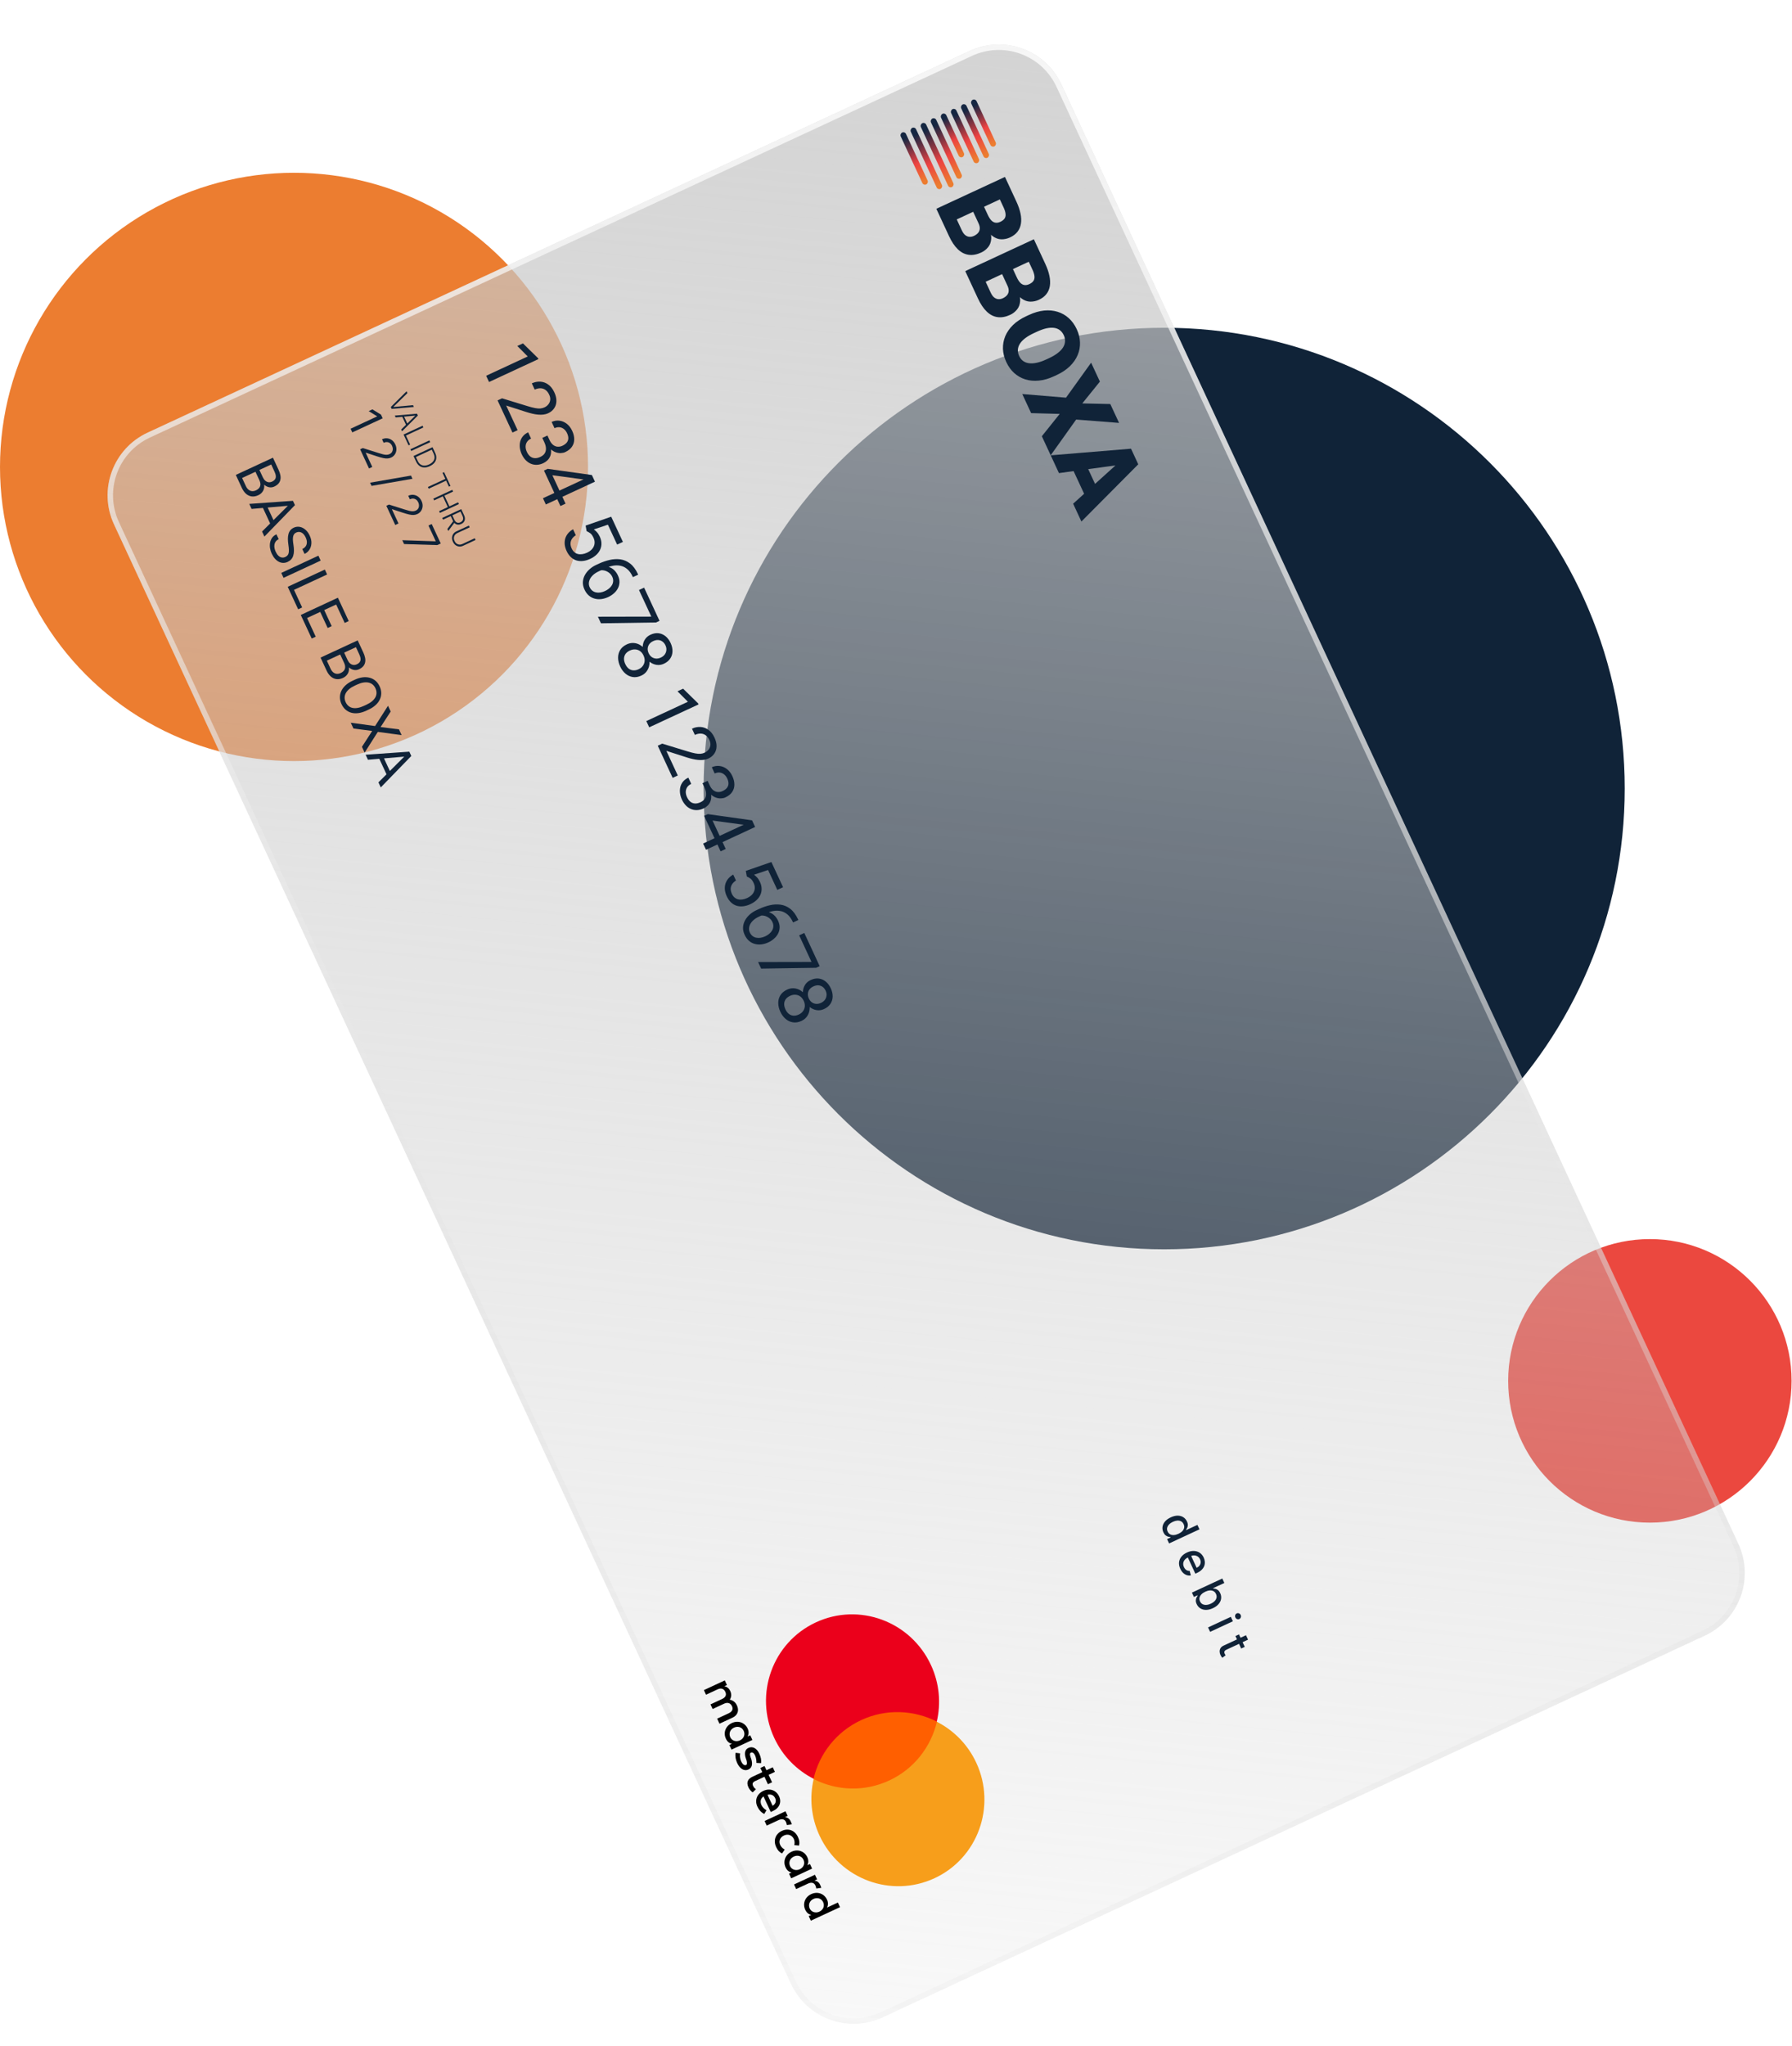 <svg width="4047" height="4618" viewBox="0 0 4047 4618" fill="none" xmlns="http://www.w3.org/2000/svg">
<g filter="url(#filter0_d_141_2834)">
<path d="M3669.22 1757.11C3669.22 2331.55 3203.55 2797.22 2629.11 2797.22C2054.67 2797.22 1589 2331.55 1589 1757.11C1589 1182.67 2054.67 717 2629.11 717C3203.55 717 3669.22 1182.67 3669.22 1757.11Z" fill="#102338"/>
</g>
<circle cx="3726.03" cy="3117.03" r="320.034" fill="#EB483F"/>
<circle cx="664" cy="1054" r="664" fill="#EC7D30"/>
<g filter="url(#filter1_d_141_2834)">
<g filter="url(#filter2_b_141_2834)">
<path d="M2189.91 65.864C2268.08 29.59 2360.85 63.549 2397.12 141.712L3925.83 3435.85C3962.11 3514.01 3928.15 3606.78 3849.98 3643.05L1993.41 4504.64C1915.25 4540.91 1822.48 4506.95 1786.2 4428.79L257.492 1134.65C221.218 1056.49 255.177 963.719 333.34 927.446L2189.91 65.864Z" fill="url(#paint0_linear_141_2834)"/>
<path d="M2391.55 144.298L3920.26 3438.43C3955.11 3513.52 3922.48 3602.64 3847.4 3637.48L1990.83 4499.06C1915.74 4533.91 1826.62 4501.29 1791.78 4426.2L263.063 1132.07C228.218 1056.98 260.84 967.863 335.926 933.018L2192.5 71.436C2267.58 36.59 2356.7 69.212 2391.55 144.298Z" stroke="url(#paint1_linear_141_2834)" stroke-width="12.285"/>
</g>
<path d="M1215.96 761.413L1104.43 813.169L1097.89 799.076L1191.82 755.486L1168.27 731.879L1181 725.975L1214.93 759.204L1215.96 761.413ZM1168.97 921.911L1157.39 927.285L1123.7 854.686L1133.83 849.984L1191.15 867.55C1198.2 869.709 1204.01 871.206 1208.6 872.041C1213.26 872.904 1217.18 873.181 1220.37 872.873C1223.64 872.593 1226.72 871.781 1229.61 870.437C1233.27 868.74 1236.22 866.447 1238.46 863.556C1240.77 860.693 1242.14 857.401 1242.58 853.682C1243.01 849.962 1242.27 846.045 1240.36 841.932C1238.08 837.005 1235.2 833.34 1231.74 830.934C1228.35 828.556 1224.58 827.344 1220.43 827.298C1216.27 827.251 1211.98 828.254 1207.56 830.304L1201.02 816.211C1207.27 813.312 1213.62 812.032 1220.07 812.37C1226.52 812.709 1232.52 814.863 1238.07 818.832C1243.67 822.778 1248.29 828.686 1251.94 836.558C1255.2 843.567 1256.73 850.137 1256.55 856.269C1256.43 862.377 1254.74 867.788 1251.5 872.503C1248.33 877.245 1243.77 880.995 1237.83 883.753C1234.58 885.261 1231.02 886.234 1227.15 886.673C1223.35 887.138 1219.36 887.172 1215.16 886.774C1210.99 886.427 1206.71 885.726 1202.33 884.671C1197.98 883.668 1193.59 882.463 1189.17 881.056L1143.16 866.301L1168.97 921.911ZM1236.33 933.983L1240.99 944.039C1243.28 948.965 1245.98 952.651 1249.09 955.096C1252.27 957.568 1255.65 958.932 1259.23 959.187C1262.87 959.468 1266.5 958.773 1270.11 957.099C1274.37 955.119 1277.62 952.747 1279.86 949.981C1282.09 947.216 1283.29 944.07 1283.44 940.542C1283.59 937.015 1282.66 933.067 1280.63 928.7C1278.79 924.738 1276.38 921.599 1273.39 919.283C1270.48 916.993 1267.2 915.645 1263.55 915.238C1259.93 914.882 1256.19 915.6 1252.33 917.391L1245.79 903.298C1251.43 900.682 1257.21 899.723 1263.16 900.423C1269.1 901.122 1274.63 903.4 1279.75 907.257C1284.9 911.164 1289.05 916.521 1292.21 923.326C1295.32 930.03 1296.85 936.449 1296.8 942.585C1296.79 948.697 1295.1 954.234 1291.73 959.195C1288.4 964.133 1283.29 968.205 1276.38 971.41C1273.59 972.706 1270.28 973.436 1266.47 973.601C1262.73 973.792 1258.86 973.153 1254.84 971.684C1250.85 970.265 1246.96 967.809 1243.18 964.317C1239.45 960.802 1236.18 956.022 1233.38 949.979L1227.79 937.942L1236.33 933.983ZM1224.75 939.357L1233.2 935.432L1238.79 947.469C1242.06 954.528 1243.94 960.757 1244.41 966.156C1244.87 971.556 1244.33 976.224 1242.76 980.161C1241.21 984.149 1239.01 987.454 1236.16 990.076C1233.37 992.725 1230.33 994.816 1227.03 996.348C1221.85 998.752 1216.84 999.996 1212 1000.08C1207.19 1000.22 1202.65 999.331 1198.37 997.428C1194.11 995.576 1190.29 992.846 1186.88 989.24C1183.48 985.634 1180.61 981.317 1178.28 976.289C1176.04 971.465 1174.62 966.601 1174.01 961.699C1173.42 956.847 1173.67 952.195 1174.75 947.743C1175.89 943.267 1177.93 939.231 1180.89 935.635C1183.91 932.016 1187.87 929.063 1192.8 926.777L1199.34 940.87C1195.48 942.661 1192.49 945.067 1190.38 948.086C1188.28 951.156 1187.15 954.642 1186.99 958.545C1186.9 962.476 1187.86 966.599 1189.86 970.916C1191.86 975.233 1194.32 978.598 1197.23 981.013C1200.22 983.454 1203.62 984.806 1207.45 985.068C1211.29 985.381 1215.53 984.465 1220.15 982.32C1224.77 980.175 1228.11 977.454 1230.16 974.158C1232.26 970.837 1233.19 967.069 1232.97 962.855C1232.81 958.667 1231.63 954.186 1229.41 949.412L1224.75 939.357ZM1277.23 1087.76L1265.65 1093.14L1228.46 1013L1236.76 1009.14L1336.68 1023.14L1342.02 1034.64L1314.05 1032.63L1247.46 1023.62L1277.23 1087.76ZM1343.64 1038.15L1232.73 1089.62L1226.19 1075.53L1337.1 1024.06L1343.64 1038.15ZM1324.87 1149.91L1322.53 1137.29L1380.34 1117.22L1406.75 1174.13L1393.72 1180.17L1372.86 1135.23L1341.14 1145.88C1343.25 1147.37 1345.53 1149.42 1347.99 1152.05C1350.46 1154.73 1352.65 1158.1 1354.53 1162.16C1356.91 1167.29 1358.16 1172.3 1358.26 1177.19C1358.42 1182.05 1357.54 1186.66 1355.61 1191.01C1353.7 1195.41 1350.81 1199.44 1346.95 1203.08C1343.09 1206.73 1338.34 1209.86 1332.7 1212.47C1327.37 1214.95 1322.12 1216.49 1316.97 1217.09C1311.84 1217.74 1306.93 1217.4 1302.23 1216.06C1297.59 1214.69 1293.33 1212.23 1289.45 1208.66C1285.59 1205.14 1282.29 1200.41 1279.53 1194.47C1277.46 1190 1276.1 1185.47 1275.45 1180.9C1274.89 1176.35 1275.14 1171.91 1276.22 1167.58C1277.37 1163.28 1279.39 1159.26 1282.28 1155.51C1285.25 1151.79 1289.2 1148.47 1294.15 1145.56L1300.37 1158.96C1296.49 1161.51 1293.55 1164.35 1291.55 1167.5C1289.56 1170.65 1288.51 1174.04 1288.4 1177.67C1288.37 1181.32 1289.27 1185.13 1291.11 1189.09C1292.67 1192.44 1294.63 1195.14 1297 1197.19C1299.37 1199.24 1302.06 1200.65 1305.07 1201.41C1308.07 1202.17 1311.34 1202.29 1314.86 1201.77C1318.41 1201.3 1322.11 1200.17 1325.97 1198.38C1329.47 1196.75 1332.5 1194.76 1335.05 1192.4C1337.6 1190.05 1339.54 1187.39 1340.88 1184.42C1342.24 1181.5 1342.9 1178.39 1342.84 1175.08C1342.84 1171.75 1342.01 1168.31 1340.36 1164.75C1338.17 1160.03 1335.88 1156.74 1333.48 1154.9C1331.1 1153.1 1328.23 1151.44 1324.87 1149.91ZM1440.7 1246.88L1441.26 1248.1L1429.3 1253.65L1428.74 1252.44C1425.27 1244.97 1421.15 1239.29 1416.38 1235.39C1411.66 1231.47 1406.59 1228.98 1401.16 1227.92C1395.78 1226.84 1390.27 1226.8 1384.63 1227.82C1379.01 1228.88 1373.61 1230.61 1368.43 1233.02L1352.13 1240.58C1347.2 1242.87 1343.11 1245.48 1339.84 1248.42C1336.63 1251.33 1334.19 1254.4 1332.55 1257.63C1330.9 1260.87 1330 1264.06 1329.86 1267.21C1329.74 1270.41 1330.33 1273.41 1331.63 1276.21C1333.14 1279.46 1335.09 1282.07 1337.49 1284.04C1339.94 1285.99 1342.68 1287.31 1345.71 1288C1348.82 1288.72 1352.14 1288.82 1355.66 1288.29C1359.18 1287.77 1362.8 1286.65 1366.51 1284.93C1369.81 1283.39 1372.79 1281.51 1375.46 1279.29C1378.18 1277.04 1380.35 1274.52 1381.96 1271.74C1383.62 1268.93 1384.54 1265.94 1384.74 1262.76C1385 1259.61 1384.34 1256.31 1382.73 1252.86C1380.92 1248.95 1378.26 1245.74 1374.75 1243.23C1371.31 1240.75 1367.54 1239.14 1363.43 1238.39C1359.39 1237.68 1355.5 1238 1351.75 1239.37L1348.36 1231.87C1354.38 1229.94 1359.85 1229.01 1364.75 1229.08C1369.74 1229.17 1374.17 1230.08 1378.05 1231.79C1382.01 1233.54 1385.41 1235.94 1388.25 1239.01C1391.16 1242.1 1393.56 1245.67 1395.45 1249.74C1398.02 1255.27 1399.19 1260.53 1398.97 1265.51C1398.75 1270.49 1397.49 1275.08 1395.19 1279.3C1392.94 1283.49 1389.91 1287.21 1386.11 1290.46C1382.38 1293.73 1378.23 1296.43 1373.66 1298.55C1368.43 1300.98 1363.19 1302.51 1357.93 1303.16C1352.68 1303.81 1347.64 1303.46 1342.82 1302.12C1338.02 1300.83 1333.67 1298.5 1329.76 1295.13C1325.85 1291.76 1322.59 1287.25 1319.97 1281.61C1317.19 1275.62 1315.98 1269.83 1316.35 1264.22C1316.76 1258.6 1318.34 1253.36 1321.09 1248.51C1323.84 1243.65 1327.38 1239.32 1331.73 1235.52C1336.07 1231.71 1340.83 1228.6 1346.01 1226.2L1352.64 1223.13C1360.46 1219.5 1368.5 1216.72 1376.74 1214.81C1384.99 1212.9 1393.06 1212.46 1400.94 1213.49C1408.85 1214.57 1416.21 1217.73 1423.02 1222.96C1429.83 1228.19 1435.72 1236.17 1440.7 1246.88ZM1489.44 1352.31L1481.51 1355.99L1357.2 1357.85L1350.31 1342.99L1470.93 1342.75L1443.07 1282.72L1454.65 1277.35L1489.44 1352.31ZM1448.45 1475.86C1441.69 1479 1435.22 1480.08 1429.04 1479.13C1422.93 1478.2 1417.42 1475.63 1412.51 1471.43C1407.62 1467.28 1403.63 1461.88 1400.54 1455.23C1397.45 1448.57 1395.89 1442.02 1395.86 1435.55C1395.82 1429.09 1397.42 1423.22 1400.65 1417.96C1403.94 1412.67 1408.96 1408.45 1415.71 1405.32C1420.13 1403.27 1424.56 1402.23 1428.99 1402.21C1433.5 1402.22 1437.84 1403.13 1442.02 1404.96C1446.23 1406.84 1450.06 1409.57 1453.51 1413.15C1457.04 1416.76 1460 1421.15 1462.4 1426.33C1465.56 1433.14 1467.06 1439.82 1466.89 1446.38C1466.78 1452.91 1465.14 1458.76 1461.98 1463.93C1458.85 1469.15 1454.34 1473.13 1448.45 1475.86ZM1442.18 1461.55C1446.29 1459.64 1449.51 1457.07 1451.83 1453.83C1454.21 1450.57 1455.54 1446.92 1455.83 1442.9C1456.13 1438.87 1455.3 1434.75 1453.34 1430.54C1451.34 1426.22 1448.71 1422.9 1445.48 1420.58C1442.26 1418.31 1438.65 1417.05 1434.65 1416.81C1430.7 1416.54 1426.67 1417.36 1422.56 1419.27C1418.29 1421.25 1415.02 1423.79 1412.75 1426.88C1410.56 1429.99 1409.38 1433.5 1409.22 1437.41C1409.13 1441.34 1410.09 1445.49 1412.12 1449.85C1414.15 1454.22 1416.68 1457.61 1419.71 1460.03C1422.8 1462.43 1426.23 1463.77 1430.01 1464.05C1433.85 1464.36 1437.91 1463.53 1442.18 1461.55ZM1499.28 1449.13C1493.89 1451.62 1488.38 1452.45 1482.75 1451.61C1477.11 1450.77 1471.9 1448.47 1467.13 1444.69C1462.35 1440.92 1458.52 1435.91 1455.62 1429.67C1452.67 1423.32 1451.29 1417.08 1451.47 1410.95C1451.67 1404.87 1453.28 1399.43 1456.3 1394.63C1459.32 1389.83 1463.53 1386.19 1468.91 1383.69C1475.36 1380.69 1481.49 1379.55 1487.31 1380.24C1493.15 1380.99 1498.4 1383.27 1503.08 1387.09C1507.75 1390.91 1511.55 1395.97 1514.47 1402.26C1517.42 1408.61 1518.84 1414.8 1518.74 1420.84C1518.64 1426.87 1516.97 1432.33 1513.75 1437.22C1510.55 1442.17 1505.73 1446.13 1499.28 1449.13ZM1492.51 1435.14C1496.21 1433.42 1499.13 1431.11 1501.24 1428.22C1503.35 1425.32 1504.57 1422.1 1504.9 1418.55C1505.28 1414.98 1504.61 1411.34 1502.89 1407.64C1501.17 1403.93 1498.87 1401.04 1496 1398.98C1493.21 1396.95 1490.02 1395.8 1486.45 1395.55C1482.9 1395.34 1479.17 1396.15 1475.26 1397.96C1471.45 1399.73 1468.47 1402.04 1466.34 1404.88C1464.22 1407.77 1463.03 1410.98 1462.75 1414.51C1462.47 1418.03 1463.19 1421.65 1464.91 1425.35C1466.63 1429.06 1468.92 1431.92 1471.76 1433.93C1474.63 1436 1477.86 1437.15 1481.43 1437.41C1485.01 1437.66 1488.7 1436.91 1492.51 1435.14ZM1577.69 1540.88L1466.16 1592.63L1459.62 1578.54L1553.55 1534.95L1530 1511.34L1542.72 1505.44L1576.66 1538.67L1577.69 1540.88ZM1530.7 1701.37L1519.12 1706.75L1485.43 1634.15L1495.56 1629.45L1552.87 1647.01C1559.92 1649.17 1565.74 1650.67 1570.33 1651.5C1574.99 1652.37 1578.91 1652.64 1582.1 1652.34C1585.36 1652.06 1588.44 1651.24 1591.34 1649.9C1595 1648.2 1597.94 1645.91 1600.18 1643.02C1602.49 1640.16 1603.87 1636.86 1604.3 1633.14C1604.74 1629.43 1604 1625.51 1602.09 1621.39C1599.8 1616.47 1596.93 1612.8 1593.47 1610.4C1590.08 1608.02 1586.31 1606.81 1582.15 1606.76C1577.99 1606.71 1573.71 1607.72 1569.29 1609.77L1562.75 1595.67C1569 1592.78 1575.34 1591.49 1581.8 1591.83C1588.25 1592.17 1594.25 1594.33 1599.8 1598.29C1605.39 1602.24 1610.02 1608.15 1613.67 1616.02C1616.92 1623.03 1618.46 1629.6 1618.28 1635.73C1618.15 1641.84 1616.47 1647.25 1613.22 1651.97C1610.05 1656.71 1605.5 1660.46 1599.56 1663.22C1596.3 1664.72 1592.74 1665.7 1588.87 1666.14C1585.08 1666.6 1581.08 1666.63 1576.89 1666.24C1572.71 1665.89 1568.44 1665.19 1564.06 1664.13C1559.7 1663.13 1555.32 1661.93 1550.9 1660.52L1504.89 1645.76L1530.7 1701.37ZM1598.05 1713.45L1602.72 1723.5C1605.01 1728.43 1607.7 1732.11 1610.81 1734.56C1614 1737.03 1617.38 1738.4 1620.95 1738.65C1624.6 1738.93 1628.23 1738.24 1631.83 1736.56C1636.1 1734.58 1639.35 1732.21 1641.59 1729.44C1643.82 1726.68 1645.01 1723.53 1645.17 1720.01C1645.32 1716.48 1644.38 1712.53 1642.36 1708.16C1640.52 1704.2 1638.1 1701.06 1635.12 1698.75C1632.2 1696.46 1628.92 1695.11 1625.28 1694.7C1621.66 1694.35 1617.91 1695.06 1614.05 1696.85L1607.51 1682.76C1613.15 1680.14 1618.94 1679.19 1624.88 1679.89C1630.82 1680.59 1636.36 1682.86 1641.48 1686.72C1646.63 1690.63 1650.78 1695.98 1653.94 1702.79C1657.05 1709.49 1658.58 1715.91 1658.52 1722.05C1658.52 1728.16 1656.83 1733.7 1653.45 1738.66C1650.13 1743.6 1645.01 1747.67 1638.1 1750.87C1635.31 1752.17 1632.01 1752.9 1628.2 1753.06C1624.46 1753.26 1620.58 1752.62 1616.57 1751.15C1612.58 1749.73 1608.69 1747.27 1604.91 1743.78C1601.18 1740.26 1597.91 1735.49 1595.11 1729.44L1589.52 1717.41L1598.05 1713.45ZM1586.47 1718.82L1594.93 1714.9L1600.52 1726.93C1603.79 1733.99 1605.66 1740.22 1606.13 1745.62C1606.6 1751.02 1606.05 1755.69 1604.48 1759.62C1602.94 1763.61 1600.74 1766.92 1597.88 1769.54C1595.1 1772.19 1592.06 1774.28 1588.76 1775.81C1583.58 1778.21 1578.57 1779.46 1573.73 1779.54C1568.92 1779.68 1564.37 1778.79 1560.09 1776.89C1555.84 1775.04 1552.01 1772.31 1548.61 1768.7C1545.21 1765.1 1542.34 1760.78 1540.01 1755.75C1537.77 1750.93 1536.34 1746.06 1535.74 1741.16C1535.15 1736.31 1535.4 1731.66 1536.48 1727.21C1537.61 1722.73 1539.66 1718.69 1542.62 1715.1C1545.63 1711.48 1549.6 1708.53 1554.53 1706.24L1561.07 1720.33C1557.21 1722.12 1554.22 1724.53 1552.1 1727.55C1550.01 1730.62 1548.88 1734.11 1548.72 1738.01C1548.63 1741.94 1549.58 1746.06 1551.59 1750.38C1553.59 1754.7 1556.05 1758.06 1558.96 1760.48C1561.94 1762.92 1565.35 1764.27 1569.17 1764.53C1573.02 1764.84 1577.26 1763.93 1581.88 1761.78C1586.5 1759.64 1589.83 1756.92 1591.88 1753.62C1593.98 1750.3 1594.92 1746.53 1594.69 1742.32C1594.54 1738.13 1593.36 1733.65 1591.14 1728.88L1586.47 1718.82ZM1638.96 1867.23L1627.38 1872.6L1590.19 1792.46L1598.49 1788.61L1698.41 1802.6L1703.74 1814.11L1675.77 1812.09L1609.19 1803.08L1638.96 1867.23ZM1705.37 1817.61L1594.45 1869.09L1587.91 1854.99L1698.83 1803.52L1705.37 1817.61ZM1686.59 1929.37L1684.26 1916.76L1742.07 1896.69L1768.47 1953.59L1755.45 1959.64L1734.59 1914.69L1702.87 1925.34C1704.98 1926.83 1707.26 1928.89 1709.71 1931.51C1712.19 1934.19 1714.37 1937.56 1716.26 1941.62C1718.64 1946.75 1719.88 1951.76 1719.99 1956.65C1720.15 1961.51 1719.26 1966.12 1717.33 1970.47C1715.43 1974.88 1712.54 1978.9 1708.68 1982.55C1704.81 1986.19 1700.06 1989.32 1694.42 1991.94C1689.09 1994.41 1683.85 1995.95 1678.7 1996.55C1673.57 1997.2 1668.66 1996.86 1663.96 1995.52C1659.32 1994.16 1655.05 1991.69 1651.18 1988.12C1647.32 1984.6 1644.01 1979.87 1641.26 1973.93C1639.18 1969.46 1637.82 1964.94 1637.18 1960.36C1636.61 1955.81 1636.87 1951.37 1637.95 1947.04C1639.1 1942.74 1641.12 1938.72 1644.01 1934.97C1646.97 1931.25 1650.93 1927.93 1655.87 1925.02L1662.09 1938.43C1658.21 1940.97 1655.27 1943.82 1653.28 1946.96C1651.28 1950.11 1650.23 1953.5 1650.13 1957.13C1650.09 1960.79 1651 1964.59 1652.84 1968.56C1654.39 1971.91 1656.35 1974.61 1658.72 1976.66C1661.09 1978.7 1663.78 1980.11 1666.79 1980.87C1669.8 1981.64 1673.07 1981.76 1676.59 1981.23C1680.13 1980.76 1683.84 1979.63 1687.7 1977.84C1691.2 1976.21 1694.23 1974.22 1696.78 1971.87C1699.32 1969.51 1701.27 1966.85 1702.61 1963.88C1703.97 1960.97 1704.62 1957.85 1704.57 1954.55C1704.57 1951.21 1703.74 1947.77 1702.09 1944.22C1699.9 1939.49 1697.6 1936.21 1695.2 1934.36C1692.82 1932.56 1689.95 1930.9 1686.59 1929.37ZM1802.42 2026.35L1802.99 2027.57L1791.03 2033.12L1790.46 2031.9C1787 2024.43 1782.88 2018.75 1778.11 2014.86C1773.39 2010.94 1768.31 2008.44 1762.88 2007.38C1757.51 2006.3 1752 2006.27 1746.36 2007.28C1740.74 2008.34 1735.34 2010.08 1730.16 2012.48L1713.86 2020.05C1708.93 2022.33 1704.83 2024.94 1701.57 2027.88C1698.35 2030.79 1695.92 2033.86 1694.27 2037.1C1692.63 2040.33 1691.73 2043.52 1691.59 2046.67C1691.47 2049.88 1692.06 2052.88 1693.36 2055.67C1694.86 2058.92 1696.82 2061.53 1699.21 2063.5C1701.66 2065.45 1704.4 2066.77 1707.44 2067.46C1710.55 2068.18 1713.87 2068.28 1717.39 2067.75C1720.91 2067.23 1724.53 2066.11 1728.23 2064.39C1731.53 2062.86 1734.52 2060.98 1737.19 2058.75C1739.91 2056.5 1742.08 2053.98 1743.68 2051.2C1745.34 2048.39 1746.27 2045.4 1746.46 2042.23C1746.73 2039.08 1746.06 2035.78 1744.46 2032.32C1742.65 2028.41 1739.98 2025.2 1736.47 2022.7C1733.04 2020.22 1729.27 2018.6 1725.16 2017.86C1721.12 2017.14 1717.23 2017.46 1713.48 2018.83L1710.09 2011.33C1716.11 2009.4 1721.57 2008.47 1726.48 2008.54C1731.46 2008.64 1735.89 2009.54 1739.78 2011.26C1743.73 2013 1747.13 2015.4 1749.97 2018.47C1752.89 2021.56 1755.29 2025.14 1757.18 2029.2C1759.75 2034.73 1760.92 2039.99 1760.7 2044.97C1760.48 2049.95 1759.22 2054.55 1756.92 2058.76C1754.66 2062.96 1751.64 2066.67 1747.84 2069.92C1744.11 2073.19 1739.96 2075.89 1735.39 2078.01C1730.16 2080.44 1724.91 2081.98 1719.66 2082.62C1714.41 2083.27 1709.37 2082.93 1704.55 2081.58C1699.75 2080.29 1695.4 2077.96 1691.49 2074.59C1687.58 2071.22 1684.32 2066.71 1681.7 2061.08C1678.92 2055.08 1677.71 2049.29 1678.07 2043.69C1678.49 2038.06 1680.07 2032.82 1682.82 2027.97C1685.56 2023.12 1689.11 2018.79 1693.45 2014.98C1697.8 2011.17 1702.56 2008.07 1707.74 2005.66L1714.37 2002.59C1722.19 1998.96 1730.22 1996.19 1738.47 1994.27C1746.72 1992.36 1754.78 1991.92 1762.67 1992.95C1770.58 1994.03 1777.94 1997.19 1784.75 2002.42C1791.56 2007.66 1797.45 2015.63 1802.42 2026.35ZM1851.16 2131.77L1843.24 2135.45L1718.93 2137.31L1712.04 2122.46L1832.66 2122.22L1804.8 2062.19L1816.38 2056.81L1851.16 2131.77ZM1810.17 2255.32C1803.42 2258.46 1796.95 2259.55 1790.77 2258.59C1784.66 2257.66 1779.14 2255.1 1774.23 2250.89C1769.34 2246.74 1765.36 2241.34 1762.27 2234.69C1759.18 2228.04 1757.62 2221.48 1757.58 2215.01C1757.54 2208.55 1759.14 2202.69 1762.38 2197.42C1765.66 2192.13 1770.68 2187.92 1777.44 2184.78C1781.86 2182.73 1786.28 2181.7 1790.72 2181.68C1795.23 2181.68 1799.57 2182.6 1803.75 2184.42C1807.95 2186.3 1811.78 2189.03 1815.23 2192.61C1818.76 2196.22 1821.73 2200.62 1824.13 2205.8C1827.29 2212.6 1828.79 2219.28 1828.62 2225.84C1828.5 2232.38 1826.87 2238.23 1823.71 2243.4C1820.58 2248.61 1816.07 2252.59 1810.17 2255.32ZM1803.9 2241.01C1808.02 2239.1 1811.24 2236.53 1813.56 2233.29C1815.93 2230.03 1817.27 2226.39 1817.56 2222.36C1817.85 2218.34 1817.02 2214.22 1815.07 2210C1813.06 2205.69 1810.44 2202.37 1807.2 2200.04C1803.99 2197.77 1800.38 2196.51 1796.38 2196.27C1792.43 2196 1788.4 2196.83 1784.28 2198.73C1780.02 2200.71 1776.75 2203.25 1774.48 2206.34C1772.28 2209.46 1771.11 2212.97 1770.94 2216.87C1770.85 2220.8 1771.82 2224.95 1773.85 2229.32C1775.87 2233.68 1778.41 2237.08 1781.44 2239.49C1784.53 2241.89 1787.96 2243.23 1791.73 2243.51C1795.58 2243.83 1799.64 2242.99 1803.9 2241.01ZM1861 2228.59C1855.62 2231.09 1850.11 2231.92 1844.47 2231.08C1838.84 2230.23 1833.63 2227.93 1828.86 2224.16C1824.08 2220.39 1820.24 2215.38 1817.35 2209.13C1814.4 2202.78 1813.02 2196.54 1813.19 2190.41C1813.4 2184.33 1815.01 2178.89 1818.03 2174.09C1821.05 2169.3 1825.25 2165.65 1830.63 2163.15C1837.08 2160.16 1843.22 2159.01 1849.03 2159.7C1854.87 2160.45 1860.13 2162.73 1864.8 2166.55C1869.48 2170.37 1873.27 2175.43 1876.2 2181.73C1879.14 2188.07 1880.57 2194.27 1880.46 2200.3C1880.36 2206.33 1878.7 2211.8 1875.48 2216.69C1872.28 2221.63 1867.45 2225.6 1861 2228.59ZM1854.23 2214.6C1857.94 2212.88 1860.85 2210.57 1862.97 2207.68C1865.08 2204.79 1866.3 2201.56 1866.63 2198.02C1867.01 2194.45 1866.34 2190.81 1864.62 2187.1C1862.9 2183.39 1860.6 2180.51 1857.73 2178.44C1854.93 2176.41 1851.75 2175.26 1848.17 2175.01C1844.62 2174.81 1840.89 2175.61 1836.98 2177.43C1833.17 2179.19 1830.2 2181.5 1828.06 2184.34C1825.95 2187.24 1824.75 2190.45 1824.48 2193.97C1824.2 2197.49 1824.92 2201.11 1826.64 2204.82C1828.36 2208.52 1830.64 2211.38 1833.49 2213.4C1836.36 2215.46 1839.58 2216.62 1843.16 2216.87C1846.73 2217.13 1850.42 2216.37 1854.23 2214.6Z" fill="#102338"/>
<path d="M2627.4 3409.83C2625.48 3405.68 2624.82 3401.48 2625.42 3397.23C2626.07 3393 2627.93 3389.04 2631.03 3385.35C2634.15 3381.67 2638.49 3378.54 2644.06 3375.96C2649.62 3373.38 2654.8 3372.1 2659.62 3372.12C2664.44 3372.16 2668.66 3373.33 2672.27 3375.61C2675.88 3377.9 2678.65 3381.11 2680.57 3385.24C2682.05 3388.43 2682.71 3391.25 2682.53 3393.69C2682.4 3396.14 2681.87 3398.23 2680.96 3399.96C2680.06 3401.7 2679.22 3403.13 2678.43 3404.23L2678.71 3404.83L2704.2 3393L2708.85 3403.02L2640.24 3434.86L2635.7 3425.08L2643.71 3421.36L2643.32 3420.52C2641.94 3420.43 2640.29 3420.14 2638.35 3419.65C2636.43 3419.19 2634.48 3418.22 2632.52 3416.74C2630.56 3415.26 2628.85 3412.96 2627.4 3409.83ZM2636.97 3408.08C2638.31 3410.96 2640.2 3413.04 2642.64 3414.32C2645.11 3415.62 2647.95 3416.15 2651.15 3415.91C2654.36 3415.69 2657.78 3414.75 2661.4 3413.07C2664.97 3411.41 2667.86 3409.45 2670.06 3407.17C2672.27 3404.9 2673.65 3402.43 2674.23 3399.74C2674.8 3397.06 2674.41 3394.26 2673.05 3391.33C2671.65 3388.32 2669.71 3386.17 2667.21 3384.88C2664.71 3383.6 2661.88 3383.07 2658.7 3383.3C2655.53 3383.55 2652.25 3384.46 2648.85 3386.03C2645.41 3387.63 2642.56 3389.58 2640.29 3391.88C2638.02 3394.18 2636.54 3396.71 2635.87 3399.47C2635.23 3402.24 2635.59 3405.11 2636.97 3408.08ZM2665.54 3492.1C2663.19 3487.03 2662.24 3482.16 2662.71 3477.49C2663.21 3472.83 2664.98 3468.59 2668.01 3464.77C2671.07 3460.96 2675.27 3457.82 2680.61 3455.34C2685.88 3452.89 2690.98 3451.72 2695.91 3451.82C2700.85 3451.94 2705.28 3453.26 2709.18 3455.76C2713.1 3458.29 2716.16 3461.94 2718.38 3466.72C2719.73 3469.62 2720.55 3472.66 2720.86 3475.83C2721.16 3479 2720.79 3482.15 2719.74 3485.27C2718.69 3488.39 2716.81 3491.33 2714.11 3494.11C2711.43 3496.87 2707.76 3499.34 2703.09 3501.5L2699.54 3503.15L2680.56 3462.25L2688.06 3458.76L2702.49 3489.85C2705.12 3488.63 2707.21 3487.01 2708.74 3484.99C2710.3 3482.97 2711.22 3480.71 2711.5 3478.22C2711.79 3475.75 2711.34 3473.22 2710.14 3470.63C2708.83 3467.81 2707 3465.68 2704.64 3464.22C2702.31 3462.78 2699.78 3462 2697.04 3461.88C2694.33 3461.78 2691.7 3462.33 2689.13 3463.52L2683.26 3466.24C2679.82 3467.84 2677.18 3469.8 2675.33 3472.12C2673.48 3474.47 2672.43 3477.03 2672.18 3479.81C2671.94 3482.58 2672.5 3485.43 2673.86 3488.36C2674.74 3490.25 2675.81 3491.86 2677.08 3493.18C2678.36 3494.48 2679.81 3495.45 2681.44 3496.08C2683.06 3496.71 2684.81 3496.95 2686.7 3496.81L2689.39 3507.08C2686.25 3507.62 2683.17 3507.39 2680.16 3506.4C2677.18 3505.42 2674.43 3503.73 2671.9 3501.32C2669.4 3498.92 2667.28 3495.85 2665.54 3492.1ZM2691.77 3545.89L2760.38 3514.05L2765.03 3524.07L2739.53 3535.9L2739.81 3536.5C2741.15 3536.59 2742.78 3536.85 2744.7 3537.29C2746.61 3537.73 2748.54 3538.68 2750.5 3540.14C2752.47 3541.58 2754.2 3543.9 2755.68 3547.09C2757.61 3551.25 2758.28 3555.44 2757.69 3559.68C2757.11 3563.91 2755.27 3567.87 2752.17 3571.56C2749.09 3575.27 2744.77 3578.42 2739.21 3581C2733.65 3583.58 2728.45 3584.87 2723.61 3584.86C2718.8 3584.84 2714.57 3583.71 2710.92 3581.46C2707.3 3579.21 2704.52 3576.01 2702.59 3571.85C2701.14 3568.73 2700.48 3565.92 2700.61 3563.45C2700.75 3561 2701.26 3558.89 2702.15 3557.12C2703.04 3555.35 2703.89 3553.91 2704.7 3552.8L2704.31 3551.96L2696.31 3555.67L2691.77 3545.89ZM2722.05 3543.77C2718.43 3545.45 2715.51 3547.44 2713.27 3549.76C2711.03 3552.07 2709.6 3554.58 2708.98 3557.28C2708.39 3559.98 2708.76 3562.76 2710.09 3565.64C2711.48 3568.64 2713.44 3570.77 2715.96 3572.04C2718.5 3573.31 2721.38 3573.82 2724.6 3573.57C2727.84 3573.34 2731.17 3572.43 2734.61 3570.84C2738.01 3569.26 2740.82 3567.33 2743.04 3565.05C2745.28 3562.79 2746.71 3560.28 2747.33 3557.53C2747.96 3554.79 2747.57 3551.91 2746.18 3548.9C2744.83 3546 2742.94 3543.89 2740.51 3542.57C2738.09 3541.28 2735.3 3540.74 2732.15 3540.96C2728.99 3541.17 2725.62 3542.11 2722.05 3543.77ZM2728.21 3624.42L2779.67 3600.54L2784.32 3610.56L2732.86 3634.44L2728.21 3624.42ZM2789.96 3601.92C2789.15 3600.18 2789.03 3598.41 2789.62 3596.62C2790.23 3594.84 2791.35 3593.58 2792.98 3592.82C2794.63 3592.05 2796.33 3592.01 2798.06 3592.7C2799.82 3593.4 2801.11 3594.63 2801.92 3596.37C2802.72 3598.11 2802.82 3599.87 2802.21 3601.65C2801.63 3603.44 2800.51 3604.72 2798.86 3605.48C2797.23 3606.24 2795.53 3606.27 2793.77 3605.57C2792.03 3604.88 2790.76 3603.66 2789.96 3601.92ZM2811.13 3668.34L2803.09 3672.07L2790.05 3643.96L2798.09 3640.23L2811.13 3668.34ZM2813.91 3642.05L2818.56 3652.07L2769.89 3674.65C2767.94 3675.56 2766.61 3676.53 2765.9 3677.56C2765.21 3678.59 2764.9 3679.64 2764.97 3680.72C2765.07 3681.82 2765.37 3682.91 2765.88 3684.01C2766.25 3684.81 2766.63 3685.49 2767.03 3686.04C2767.42 3686.59 2767.72 3687.02 2767.95 3687.32L2760.51 3692.97C2760.02 3692.49 2759.41 3691.77 2758.69 3690.8C2757.95 3689.84 2757.19 3688.57 2756.42 3686.97C2755.16 3684.35 2754.48 3681.68 2754.41 3678.95C2754.34 3676.21 2755 3673.66 2756.4 3671.3C2757.8 3668.94 2760.06 3667.04 2763.16 3665.6L2813.91 3642.05Z" fill="#102338"/>
<path d="M585.647 1034.57L575.787 1013.33L584.658 1009.07L593.61 1028.36C595.088 1031.55 596.917 1034.08 599.097 1035.96C601.276 1037.84 603.666 1038.97 606.268 1039.35C608.926 1039.75 611.656 1039.3 614.458 1038C617.529 1036.57 619.748 1034.82 621.115 1032.74C622.539 1030.68 623.131 1028.24 622.891 1025.41C622.708 1022.6 621.761 1019.35 620.051 1015.67L612.462 999.316L537.724 1034L532.567 1022.89L616.403 983.982L629.149 1011.45C631.144 1015.75 632.484 1019.79 633.169 1023.58C633.892 1027.35 633.875 1030.83 633.119 1034.03C632.42 1037.24 630.954 1040.12 628.722 1042.65C626.49 1045.18 623.416 1047.35 619.5 1049.17C616.046 1050.77 612.507 1051.34 608.886 1050.87C605.303 1050.39 601.898 1048.98 598.671 1046.65C595.462 1044.36 592.638 1041.24 590.197 1037.29L585.647 1034.57ZM546.195 1052.25L534.545 1027.15L546.497 1029.23L555.235 1048.06C556.874 1051.59 558.877 1054.3 561.246 1056.19C563.632 1058.11 566.241 1059.21 569.073 1059.48C571.944 1059.73 574.915 1059.15 577.985 1057.72C581.095 1056.28 583.523 1054.48 585.272 1052.31C587.02 1050.15 587.956 1047.59 588.08 1044.64C588.204 1041.69 587.393 1038.34 585.647 1034.57L578.299 1018.74L587.277 1014.71L597.324 1036.36L595.195 1040.22C596.72 1044.41 597.154 1048.36 596.497 1052.07C595.878 1055.77 594.41 1059.04 592.093 1061.88C589.793 1064.77 586.839 1067.05 583.231 1068.73C578.01 1071.15 573.062 1072.05 568.385 1071.42C563.764 1070.81 559.551 1068.87 555.746 1065.6C551.979 1062.3 548.796 1057.86 546.195 1052.25ZM657.474 1091.94L568.186 1099.64L562.922 1088.3L661.588 1081.35L664.982 1088.66L657.474 1091.94ZM591.861 1150.66L655.363 1087.39L662.71 1083.77L666.104 1091.08L597.152 1162.06L591.861 1150.66ZM622.228 1134.81L613.131 1139.04L591.273 1091.94L600.371 1087.71L622.228 1134.81ZM644.287 1208.13C646.245 1207.22 647.83 1206.12 649.042 1204.81C650.31 1203.52 651.211 1201.84 651.744 1199.77C652.296 1197.75 652.522 1195.17 652.424 1192.04C652.344 1188.95 651.962 1185.16 651.279 1180.68C650.583 1175.96 650.209 1171.58 650.157 1167.55C650.142 1163.5 650.562 1159.83 651.415 1156.54C652.268 1153.25 653.667 1150.39 655.613 1147.94C657.559 1145.5 660.163 1143.52 663.426 1142.01C666.689 1140.49 670.014 1139.77 673.401 1139.83C676.788 1139.89 680.078 1140.69 683.271 1142.25C686.519 1143.82 689.53 1146.08 692.302 1149.04C695.075 1152 697.459 1155.63 699.454 1159.93C702.376 1166.22 703.643 1172.12 703.255 1177.62C702.924 1183.14 701.354 1187.95 698.546 1192.05C695.776 1196.14 692.203 1199.19 687.827 1201.22L682.697 1190.17C685.844 1188.71 688.316 1186.74 690.11 1184.28C691.944 1181.79 692.919 1178.87 693.036 1175.5C693.191 1172.12 692.298 1168.33 690.357 1164.15C688.522 1160.2 686.413 1157.21 684.029 1155.19C681.646 1153.17 679.143 1152 676.52 1151.68C673.916 1151.39 671.308 1151.86 668.698 1153.07C666.932 1153.89 665.489 1155 664.369 1156.41C663.305 1157.83 662.524 1159.62 662.026 1161.76C661.546 1163.94 661.358 1166.5 661.461 1169.44C661.583 1172.42 661.965 1175.86 662.609 1179.76C663.474 1185.14 663.883 1189.94 663.836 1194.16C663.789 1198.38 663.245 1202.09 662.206 1205.28C661.222 1208.49 659.675 1211.23 657.563 1213.52C655.508 1215.83 652.849 1217.74 649.586 1219.25C646.17 1220.84 642.759 1221.58 639.354 1221.48C635.949 1221.38 632.67 1220.5 629.519 1218.84C626.368 1217.17 623.418 1214.79 620.668 1211.68C617.975 1208.59 615.604 1204.84 613.556 1200.42C611.757 1196.54 610.522 1192.48 609.851 1188.21C609.197 1183.99 609.233 1179.85 609.958 1175.78C610.7 1171.75 612.217 1168.08 614.51 1164.78C616.859 1161.5 620.125 1158.88 624.309 1156.94L629.44 1168C626.561 1169.33 624.343 1171.04 622.787 1173.11C621.269 1175.17 620.284 1177.47 619.831 1180.01C619.396 1182.6 619.422 1185.27 619.91 1188.02C620.453 1190.81 621.349 1193.54 622.596 1196.23C624.395 1200.1 626.455 1203.14 628.777 1205.32C631.099 1207.51 633.579 1208.83 636.216 1209.29C638.871 1209.78 641.562 1209.4 644.287 1208.13ZM724.222 1216.31L640.386 1255.22L635.229 1244.11L719.065 1205.2L724.222 1216.31ZM682.4 1322.08L673.36 1326.27L653.907 1284.36L662.947 1280.16L682.4 1322.08ZM738.758 1247.64L654.922 1286.54L649.765 1275.43L733.601 1236.53L738.758 1247.64ZM713.022 1388.06L703.982 1392.26L683.38 1347.87L692.42 1343.67L713.022 1388.06ZM768.258 1311.21L684.422 1350.11L679.265 1339L763.101 1300.09L768.258 1311.21ZM749.047 1364.21L740.007 1368.4L722.131 1329.88L731.171 1325.69L749.047 1364.21ZM787.55 1352.78L778.453 1357L758.118 1313.18L767.216 1308.96L787.55 1352.78ZM777.022 1446.96L767.162 1425.71L776.034 1421.45L784.985 1440.74C786.464 1443.93 788.293 1446.46 790.472 1448.34C792.651 1450.23 795.042 1451.36 797.644 1451.73C800.302 1452.13 803.032 1451.68 805.834 1450.38C808.905 1448.96 811.124 1447.2 812.491 1445.12C813.914 1443.06 814.506 1440.62 814.267 1437.79C814.083 1434.98 813.137 1431.74 811.427 1428.05L803.838 1411.7L729.1 1446.38L723.943 1435.27L807.778 1396.37L820.524 1423.83C822.519 1428.13 823.859 1432.17 824.544 1435.96C825.267 1439.73 825.251 1443.21 824.495 1446.41C823.795 1449.63 822.329 1452.5 820.097 1455.03C817.865 1457.56 814.791 1459.73 810.876 1461.55C807.421 1463.15 803.883 1463.72 800.261 1463.26C796.678 1462.77 793.273 1461.37 790.047 1459.04C786.838 1456.75 784.013 1453.63 781.572 1449.68L777.022 1446.96ZM737.57 1464.64L725.92 1439.53L737.873 1441.61L746.61 1460.44C748.249 1463.97 750.253 1466.68 752.621 1468.57C755.008 1470.49 757.617 1471.59 760.449 1471.86C763.319 1472.12 766.29 1471.53 769.361 1470.11C772.47 1468.66 774.899 1466.86 776.647 1464.7C778.395 1462.53 779.331 1459.98 779.455 1457.03C779.579 1454.08 778.768 1450.72 777.022 1446.96L769.674 1431.12L778.652 1427.1L788.699 1448.75L786.571 1452.6C788.096 1456.79 788.529 1460.75 787.872 1464.46C787.253 1468.15 785.785 1471.42 783.468 1474.27C781.169 1477.15 778.215 1479.44 774.606 1481.11C769.386 1483.53 764.437 1484.43 759.76 1483.8C755.139 1483.19 750.926 1481.25 747.121 1477.98C743.355 1474.69 740.171 1470.24 737.57 1464.64ZM832.559 1552.61L827.262 1555.07C820.967 1557.99 814.959 1559.82 809.238 1560.56C803.517 1561.3 798.225 1561.01 793.36 1559.67C788.495 1558.34 784.179 1556.02 780.413 1552.73C776.664 1549.48 773.605 1545.3 771.236 1540.2C768.938 1535.25 767.748 1530.27 767.667 1525.27C767.604 1520.31 768.615 1515.5 770.701 1510.84C772.804 1506.23 775.968 1501.94 780.192 1497.97C784.417 1494.01 789.676 1490.56 795.972 1487.64L801.269 1485.18C807.564 1482.26 813.562 1480.46 819.262 1479.77C825.018 1479.11 830.338 1479.46 835.22 1480.83C840.141 1482.19 844.476 1484.49 848.225 1487.74C851.991 1491.03 855.023 1495.16 857.321 1500.11C859.691 1505.21 860.907 1510.25 860.971 1515.21C861.052 1520.21 860.013 1525.01 857.853 1529.6C855.749 1534.22 852.568 1538.47 848.308 1542.36C844.104 1546.27 838.855 1549.69 832.559 1552.61ZM822.158 1544.07L827.571 1541.56C832.561 1539.24 836.735 1536.67 840.092 1533.86C843.468 1531.08 846.007 1528.1 847.708 1524.93C849.41 1521.76 850.274 1518.45 850.299 1514.98C850.342 1511.56 849.535 1508.06 847.878 1504.49C846.275 1501.03 844.152 1498.22 841.508 1496.04C838.882 1493.9 835.8 1492.44 832.264 1491.65C828.745 1490.91 824.817 1490.89 820.479 1491.59C816.142 1492.3 811.478 1493.81 806.488 1496.13L801.075 1498.64C796.047 1500.97 791.843 1503.57 788.465 1506.45C785.125 1509.31 782.594 1512.35 780.872 1515.57C779.206 1518.82 778.342 1522.13 778.281 1525.52C778.238 1528.95 779.018 1532.39 780.622 1535.84C782.296 1539.45 784.455 1542.34 787.099 1544.52C789.743 1546.7 792.816 1548.14 796.317 1548.85C799.874 1549.58 803.803 1549.55 808.105 1548.77C812.445 1547.97 817.13 1546.4 822.158 1544.07ZM882.303 1556.95L859.526 1592.02L901.008 1597.26L907.02 1610.22L853.213 1602.99L823.478 1649.75L817.412 1636.68L840.582 1600.81L798.227 1595.34L792.161 1582.27L847.068 1589.75L876.291 1544L882.303 1556.95ZM920.247 1658.17L830.96 1665.88L825.696 1654.53L924.362 1647.58L927.755 1654.9L920.247 1658.17ZM854.635 1716.89L918.136 1653.62L925.484 1650L928.878 1657.32L859.926 1728.29L854.635 1716.89ZM885.002 1701.05L875.905 1705.27L854.047 1658.17L863.144 1653.95L885.002 1701.05Z" fill="#102338"/>
<path d="M864.229 895.093L795.619 926.933L791.764 918.624L851.663 890.827L851.476 890.425L832.581 878.836L841.023 874.918L860.373 886.785L864.229 895.093ZM813.313 965.06L819.343 962.262L854.644 973.404C858.78 974.714 862.32 975.732 865.262 976.457C868.226 977.171 870.85 977.501 873.131 977.446C875.446 977.404 877.653 976.895 879.752 975.921C882.164 974.801 883.983 973.252 885.209 971.272C886.444 969.314 887.081 967.118 887.119 964.685C887.157 962.251 886.601 959.795 885.45 957.316C884.227 954.681 882.613 952.634 880.606 951.177C878.632 949.731 876.425 948.923 873.985 948.753C871.554 948.605 869.033 949.137 866.42 950.35L862.751 942.444C866.771 940.578 870.73 939.867 874.627 940.312C878.525 940.756 882.064 942.181 885.243 944.587C888.433 947.015 890.956 950.228 892.811 954.226C894.676 958.246 895.481 962.202 895.224 966.094C894.967 969.986 893.808 973.483 891.746 976.584C889.683 979.686 886.888 982.055 883.359 983.693C880.835 984.864 878.155 985.552 875.318 985.755C872.514 985.971 869.119 985.646 865.135 984.781C861.183 983.928 856.184 982.515 850.139 980.543L826.505 972.782L825.969 973.03L840.77 1004.92L833.4 1008.34L813.313 965.06ZM931.501 1031.63L839.096 1047.64L835.738 1040.41L928.143 1024.4L931.501 1031.63ZM872.5 1092.6L878.53 1089.8L913.83 1100.94C917.967 1102.25 921.506 1103.27 924.448 1103.99C927.413 1104.71 930.036 1105.04 932.318 1104.98C934.632 1104.94 936.839 1104.43 938.939 1103.46C941.351 1102.34 943.169 1100.79 944.395 1098.81C945.631 1096.85 946.267 1094.66 946.305 1092.22C946.343 1089.79 945.787 1087.33 944.637 1084.85C943.413 1082.22 941.799 1080.17 939.792 1078.71C937.819 1077.27 935.611 1076.46 933.171 1076.29C930.741 1076.14 928.219 1076.67 925.606 1077.89L921.937 1069.98C925.957 1068.12 929.916 1067.4 933.814 1067.85C937.711 1068.29 941.25 1069.72 944.429 1072.12C947.619 1074.55 950.142 1077.77 951.997 1081.76C953.863 1085.78 954.667 1089.74 954.41 1093.63C954.154 1097.52 952.994 1101.02 950.932 1104.12C948.87 1107.22 946.074 1109.59 942.545 1111.23C940.022 1112.4 937.341 1113.09 934.504 1113.29C931.7 1113.51 928.306 1113.18 924.321 1112.32C920.369 1111.46 915.371 1110.05 909.326 1108.08L885.692 1100.32L885.156 1100.57L899.956 1132.46L892.586 1135.88L872.5 1092.6ZM908.539 1170.26L983.483 1172.77L984.019 1172.52L967.602 1137.15L974.972 1133.73L995.369 1177.68L987.597 1181.29L912.581 1178.97L908.539 1170.26Z" fill="#102338"/>
<path d="M920.115 838.209L888.54 869.148L888.715 869.525L932.727 865.387L934.632 869.49L884.512 873.791L882.568 869.604L918.21 834.105L920.115 838.209ZM893.48 893.117L891.576 889.013L941.696 884.712L943.639 888.9L907.997 924.399L906.092 920.295L937.647 889.314L937.511 889.021L893.48 893.117ZM911.287 888.442L921.159 909.715L917.641 911.347L907.769 890.074L911.287 888.442ZM911.408 931.748L954.288 911.848L956.106 915.763L916.742 934.031L926.226 954.466L922.708 956.099L911.408 931.748ZM971.497 948.929L928.616 968.829L926.799 964.914L969.68 945.014L971.497 948.929ZM939.737 992.792L933.907 980.23L976.788 960.33L982.967 973.646C984.865 977.736 985.637 981.628 985.281 985.322C984.932 989.029 983.526 992.396 981.062 995.423C978.599 998.449 975.14 1001 970.688 1003.06C966.193 1005.15 961.964 1006.14 958.001 1006.05C954.059 1005.96 950.526 1004.8 947.404 1002.57C944.287 1000.35 941.732 997.092 939.737 992.792ZM939.241 982.513L943.147 990.93C944.857 994.615 947.015 997.363 949.62 999.174C952.224 1000.98 955.162 1001.89 958.433 1001.88C961.703 1001.87 965.202 1001 968.929 999.272C972.621 997.542 975.519 995.45 977.621 992.999C979.73 990.561 980.946 987.825 981.269 984.792C981.598 981.772 980.956 978.524 979.343 975.048L975.087 965.878L939.241 982.513ZM999.401 1018.27L1002.92 1016.64L1017.35 1047.73L1013.83 1049.36L1007.52 1035.77L968.16 1054.04L966.343 1050.13L1005.71 1031.86L999.401 1018.27ZM978.557 1076.44L1021.44 1056.55L1023.26 1060.46L1003.59 1069.58L1014.89 1093.91L1034.55 1084.79L1036.36 1088.71L993.482 1108.61L991.665 1104.69L1011.37 1095.55L1000.08 1071.22L980.374 1080.36L978.557 1076.44ZM998.758 1119.97L1041.64 1100.08L1048.06 1113.92C1049.47 1116.96 1050.1 1119.75 1049.94 1122.3C1049.81 1124.86 1049.01 1127.11 1047.55 1129.04C1046.11 1130.98 1044.14 1132.53 1041.64 1133.69C1039.14 1134.85 1036.69 1135.35 1034.29 1135.19C1031.9 1135.05 1029.7 1134.2 1027.68 1132.66C1025.66 1131.12 1023.95 1128.85 1022.55 1125.83L1017.08 1114.04L1020.66 1112.38L1026.08 1124.07C1027.12 1126.3 1028.35 1127.98 1029.77 1129.12C1031.21 1130.27 1032.77 1130.89 1034.48 1130.98C1036.19 1131.09 1037.98 1130.71 1039.85 1129.84C1041.72 1128.97 1043.18 1127.84 1044.24 1126.45C1045.3 1125.06 1045.87 1123.44 1045.95 1121.59C1046.03 1119.75 1045.55 1117.7 1044.5 1115.44L1039.94 1105.62L1000.58 1123.89L998.758 1119.97ZM1026.88 1129.9L1012.43 1149.43L1010.33 1144.91L1024.83 1125.49L1026.88 1129.9ZM1072.16 1165.85L1073.98 1169.77L1045.59 1182.94C1042.67 1184.3 1039.74 1184.82 1036.81 1184.53C1033.88 1184.22 1031.19 1183.15 1028.73 1181.33C1026.29 1179.51 1024.32 1176.98 1022.83 1173.76C1021.34 1170.55 1020.69 1167.41 1020.88 1164.36C1021.07 1161.3 1022 1158.55 1023.65 1156.12C1025.31 1153.69 1027.59 1151.8 1030.51 1150.45L1058.9 1137.27L1060.72 1141.19L1032.6 1154.24C1030.32 1155.29 1028.53 1156.74 1027.21 1158.59C1025.91 1160.43 1025.18 1162.51 1025.02 1164.83C1024.86 1167.16 1025.36 1169.56 1026.51 1172.05C1027.67 1174.53 1029.18 1176.47 1031.06 1177.85C1032.94 1179.23 1035 1180.02 1037.24 1180.2C1039.5 1180.39 1041.77 1179.96 1044.04 1178.9L1072.16 1165.85Z" fill="#102338"/>
<path d="M2079.52 3759.11L2151.99 3915.27L1873.67 4044.43L1801.2 3888.27L2079.52 3759.11Z" fill="#FF5F00"/>
<path d="M1624.84 3841.79L1654.34 3828.1C1665.65 3822.85 1669.8 3812.49 1664.28 3800.59C1661.52 3794.64 1656.57 3789.11 1648.1 3787.61C1651.9 3781.64 1652.55 3775.31 1649.1 3767.87C1646.8 3762.92 1643.03 3758.64 1635.78 3757.19L1641.68 3754.45L1636.84 3744.04L1589.64 3765.95L1594.47 3776.36L1620.53 3764.26C1628.89 3760.38 1634.9 3763.02 1638.12 3769.96C1641.34 3776.9 1638.52 3782.42 1630.66 3786.08L1604.59 3798.17L1609.42 3808.58L1635.49 3796.49C1643.84 3792.61 1650.08 3795.73 1653.07 3802.18C1656.29 3809.12 1653.47 3814.64 1645.61 3818.29L1619.55 3830.39L1624.84 3841.79V3841.79ZM1743.59 3974.05L1735.77 3957.2L1750.03 3950.58L1745.2 3940.17L1730.94 3946.79L1726.56 3937.37L1717.22 3941.71L1721.59 3951.12L1699.96 3961.16C1689.14 3966.19 1684.82 3973.61 1690.34 3985.51C1692.41 3989.97 1696.18 3994.24 1699.76 3996.8L1707.23 3989.72C1703.88 3987.66 1701.78 3984.42 1700.63 3981.94C1698.33 3976.98 1700.36 3973.63 1705.28 3971.35L1726.43 3961.54L1734.25 3978.39L1743.59 3974.05V3974.05ZM1785.52 4061.84C1782.76 4055.89 1777.97 4053.29 1772.89 4052.64L1778.79 4049.9L1773.95 4039.49L1726.75 4061.4L1731.58 4071.81L1758.13 4059.48C1766 4055.83 1772.04 4057.25 1775.03 4063.69C1775.95 4065.68 1776.6 4068.38 1777.03 4070.59L1788.25 4069.01C1787.82 4066.79 1786.44 4063.82 1785.52 4061.84L1785.52 4061.84ZM1718.72 3930.77C1719.86 3924.21 1718.12 3916.59 1714.66 3909.15C1709.14 3897.26 1699.56 3892.07 1690.22 3896.4C1682.35 3900.05 1680.69 3908.05 1684.04 3919.15L1685.85 3924.33C1687.4 3930.24 1687.3 3933.9 1684.84 3935.04C1681.4 3936.64 1677.1 3933.82 1673.88 3926.87C1670.66 3919.94 1670.59 3913.34 1671.44 3908.73L1661.27 3907.42C1659.87 3914.7 1661.35 3923.05 1664.8 3930.48C1671.24 3944.37 1681.32 3949.33 1690.17 3945.22C1698.53 3941.35 1699.96 3932.85 1696.84 3922.25L1695.03 3917.06C1693.45 3912.37 1692.82 3908.45 1695.77 3907.08C1699.21 3905.48 1702.79 3908.04 1705.32 3913.49C1708.08 3919.44 1708.39 3926.53 1708.29 3930.19L1718.72 3930.77V3930.77ZM1852.01 4205.1C1849.24 4199.15 1844.45 4196.56 1839.37 4195.9L1845.27 4193.16L1840.44 4182.75L1793.23 4204.66L1798.06 4215.07L1824.62 4202.75C1832.48 4199.1 1838.52 4200.51 1841.51 4206.96C1842.43 4208.94 1843.09 4211.65 1843.52 4213.86L1854.73 4212.27C1854.31 4210.06 1852.93 4207.08 1852.01 4205.1V4205.1ZM1765.77 4083.66C1751.51 4090.27 1745.78 4104.98 1752.91 4120.35C1756.13 4127.29 1759.91 4131.56 1766.14 4134.69L1772.2 4125.86C1767.41 4123.26 1764.1 4119.98 1762.02 4115.52C1758.11 4107.09 1761.25 4098.4 1770.6 4094.07C1779.45 4089.96 1788.11 4093.17 1792.51 4101.37C1794.58 4105.83 1794.95 4110.48 1793.84 4115.82L1804.5 4116.89C1806.13 4110.11 1805.3 4104.47 1802.08 4097.53C1794.95 4082.16 1780.02 4077.04 1765.77 4083.66ZM1810.4 4179.83L1834 4168.87L1829.17 4158.46L1823.27 4161.2C1826.08 4155.68 1826.24 4149.58 1823.25 4143.14C1817.04 4129.75 1801.88 4124.13 1787.62 4130.75C1773.36 4137.37 1767.87 4152.57 1774.08 4165.95C1777.3 4172.89 1782.06 4176.71 1787.86 4177.63L1781.96 4180.37L1786.79 4190.78L1810.4 4179.83V4179.83ZM1792.68 4141.66C1801.04 4137.78 1810.45 4140.04 1814.6 4148.96C1818.51 4157.38 1814.87 4166.3 1806.02 4170.41C1797.66 4174.29 1788.02 4171.53 1784.11 4163.1C1780.46 4153.95 1784.32 4145.53 1792.68 4141.66V4141.66ZM1759.52 4005.82C1753.08 3991.94 1738.65 3986.59 1723.9 3993.43C1709.14 4000.28 1703.91 4014.76 1710.58 4029.13C1713.8 4036.07 1718.99 4042.1 1725.95 4045.5L1731.02 4037.12C1726.23 4034.53 1721.96 4030.48 1719.66 4025.52C1716.67 4019.08 1716.63 4011.27 1724.3 4005.9L1740.64 4041.1L1744.57 4039.27C1760.04 4032.69 1765.74 4019.21 1759.52 4005.82L1759.52 4005.82ZM1750.67 4009.93C1753.66 4016.37 1751.8 4022.66 1744.88 4027.07L1733.38 4002.29C1740.23 4000.31 1747.22 4002.49 1750.67 4009.93ZM1854.79 4275.5L1897.08 4255.88L1892.25 4245.47L1867.67 4256.88C1870.48 4251.35 1870.64 4245.25 1867.65 4238.81C1861.44 4225.43 1846.28 4219.81 1832.02 4226.42C1817.76 4233.04 1812.26 4248.24 1818.48 4261.63C1821.7 4268.57 1826.45 4272.39 1832.26 4273.31L1826.36 4276.04L1831.19 4286.45L1854.79 4275.5V4275.5ZM1837.08 4237.33C1845.44 4233.45 1854.85 4235.71 1859 4244.63C1862.91 4253.06 1859.27 4261.98 1850.42 4266.08C1842.06 4269.96 1832.42 4267.21 1828.51 4258.78C1824.86 4249.63 1828.72 4241.21 1837.08 4237.33V4237.33ZM1675.59 3889.33L1699.19 3878.38L1694.36 3867.97L1688.46 3870.71C1691.27 3865.18 1691.43 3859.09 1688.44 3852.64C1682.23 3839.26 1667.07 3833.64 1652.81 3840.26C1638.55 3846.87 1633.06 3862.08 1639.27 3875.46C1642.49 3882.4 1647.25 3886.22 1653.05 3887.14L1647.15 3889.88L1651.98 3900.29L1675.59 3889.33V3889.33ZM1657.64 3850.67C1666 3846.79 1675.41 3849.05 1679.56 3857.97C1683.47 3866.4 1679.83 3875.31 1670.98 3879.42C1662.63 3883.3 1652.98 3880.54 1649.07 3872.12C1645.42 3862.97 1649.28 3854.55 1657.64 3850.67V3850.67Z" fill="black"/>
<path d="M1944.96 3833.61C2001.51 3807.37 2064.09 3810.86 2115.64 3836.94C2125.21 3795.75 2121.75 3750.97 2102.43 3709.33C2056.65 3610.67 1940.44 3567.6 1842.59 3613.01C1744.73 3658.43 1702.6 3774.98 1748.38 3873.63C1767.71 3915.27 1799.68 3946.82 1837.32 3966.1C1850.19 3910.13 1888.41 3859.85 1944.96 3833.61V3833.61Z" fill="#EB001B"/>
<path d="M2110.59 4190.53C2012.74 4235.94 1896.53 4192.87 1850.75 4094.22C1831.43 4052.58 1827.97 4007.79 1837.55 3966.6C1889.32 3993.18 1951.67 3996.18 2008.22 3969.94C2064.77 3943.69 2102.5 3893.65 2115.87 3837.44C2153.5 3856.72 2185.48 3888.28 2204.8 3929.92C2250.58 4028.57 2207.96 4145.35 2110.6 4190.53L2110.59 4190.53Z" fill="#F79E1B"/>
</g>
<rect x="2202.69" y="222.459" width="115.938" height="13.148" rx="6.574" transform="rotate(65.105 2202.69 222.459)" fill="url(#paint2_linear_141_2834)"/>
<rect x="2179.93" y="233.025" width="132.671" height="13.148" rx="6.574" transform="rotate(65.105 2179.93 233.025)" fill="url(#paint3_linear_141_2834)"/>
<rect x="2157.16" y="243.59" width="133.867" height="13.148" rx="6.574" transform="rotate(65.105 2157.16 243.59)" fill="url(#paint4_linear_141_2834)"/>
<rect x="2134.39" y="254.156" width="107.571" height="13.148" rx="6.574" transform="rotate(65.105 2134.39 254.156)" fill="url(#paint5_linear_141_2834)"/>
<rect x="2111.63" y="264.721" width="149.405" height="13.148" rx="6.574" transform="rotate(65.105 2111.63 264.721)" fill="url(#paint6_linear_141_2834)"/>
<rect x="2088.85" y="275.289" width="158.967" height="13.148" rx="6.574" transform="rotate(65.105 2088.85 275.289)" fill="url(#paint7_linear_141_2834)"/>
<rect x="2066.09" y="285.854" width="151.795" height="13.148" rx="6.574" transform="rotate(65.105 2066.09 285.854)" fill="url(#paint8_linear_141_2834)"/>
<rect x="2043.32" y="296.419" width="129.086" height="13.148" rx="6.574" transform="rotate(65.105 2043.32 296.419)" fill="url(#paint9_linear_141_2834)"/>
<path d="M2209.83 503.934L2191.31 464.022L2215.69 452.449L2230.7 484.804C2233.4 490.622 2236.2 494.973 2239.09 497.858C2242.05 500.709 2245.17 502.322 2248.45 502.698C2251.76 503.144 2255.33 502.478 2259.16 500.7C2263.56 498.659 2266.73 496.196 2268.67 493.313C2270.61 490.43 2271.36 486.935 2270.92 482.827C2270.58 478.758 2269.13 473.956 2266.56 468.421L2258.07 450.115L2131.94 508.644L2114.61 471.287L2269.57 399.373L2295.4 455.036C2299.85 464.615 2302.93 473.577 2304.65 481.921C2306.43 490.232 2306.77 497.837 2305.66 504.733C2304.58 511.701 2301.99 517.82 2297.88 523.09C2293.84 528.327 2288.21 532.624 2280.97 535.983C2274.65 538.914 2268.1 540.315 2261.32 540.187C2254.53 540.059 2247.94 537.644 2241.53 532.943C2235.23 528.28 2229.48 520.553 2224.3 509.763L2209.83 503.934ZM2143.26 533.017L2121.23 485.549L2155.89 484.985L2171.99 519.681C2174.36 524.79 2177.04 528.508 2180.01 530.834C2183.09 533.199 2186.26 534.446 2189.51 534.576C2192.87 534.744 2196.17 534.07 2199.44 532.556C2203.41 530.712 2206.54 528.441 2208.82 525.742C2211.14 523.115 2212.42 520.02 2212.66 516.458C2212.98 512.862 2212.03 508.688 2209.83 503.934L2195.26 472.537L2219.83 461.389L2237.27 498.959L2231.53 512.231C2236.76 522.392 2239.11 531.263 2238.57 538.841C2238.07 546.491 2235.7 552.896 2231.45 558.057C2227.21 563.218 2222.1 567.181 2216.14 569.947C2206 574.656 2196.5 576.391 2187.64 575.153C2178.82 573.986 2170.7 569.864 2163.28 562.788C2155.86 555.712 2149.18 545.789 2143.26 533.017ZM2275.12 644.635L2256.6 604.724L2280.98 593.151L2296 625.506C2298.7 631.324 2301.49 635.675 2304.38 638.559C2307.34 641.41 2310.46 643.024 2313.74 643.399C2317.05 643.846 2320.63 643.18 2324.46 641.402C2328.86 639.36 2332.03 636.898 2333.96 634.015C2335.9 631.132 2336.65 627.636 2336.21 623.529C2335.88 619.459 2334.42 614.657 2331.86 609.123L2323.36 590.817L2197.24 649.346L2179.9 611.989L2334.87 540.075L2360.7 595.738C2365.14 605.317 2368.22 614.278 2369.94 622.623C2371.73 630.934 2372.07 638.538 2370.96 645.435C2369.88 652.403 2367.28 658.522 2363.18 663.792C2359.14 669.028 2353.5 673.326 2346.26 676.685C2339.95 679.615 2333.4 681.017 2326.61 680.889C2319.83 680.761 2313.23 678.346 2306.82 673.645C2300.52 668.981 2294.78 661.254 2289.6 650.464L2275.12 644.635ZM2208.55 673.719L2186.52 626.25L2221.19 625.686L2237.29 660.383C2239.66 665.492 2242.33 669.209 2245.31 671.536C2248.39 673.9 2251.56 675.148 2254.81 675.277C2258.16 675.445 2261.47 674.772 2264.73 673.257C2268.71 671.413 2271.84 669.142 2274.12 666.444C2276.44 663.817 2277.72 660.722 2277.96 657.159C2278.27 653.564 2277.33 649.389 2275.12 644.635L2260.55 613.238L2285.13 602.091L2302.57 639.661L2296.82 652.932C2302.06 663.094 2304.41 671.964 2303.87 679.543C2303.37 687.193 2300.99 693.598 2296.75 698.759C2292.5 703.919 2287.4 707.883 2281.44 710.648C2271.29 715.357 2261.79 717.092 2252.94 715.854C2244.12 714.687 2236 710.566 2228.58 703.49C2221.15 696.414 2214.48 686.49 2208.55 673.719ZM2386.62 846.424L2380.34 849.338C2368.49 854.837 2357.07 858.108 2346.09 859.153C2335.21 860.236 2325.03 859.309 2315.56 856.373C2306.17 853.404 2297.78 848.628 2290.42 842.043C2283.12 835.426 2277.17 827.151 2272.56 817.217C2267.91 807.213 2265.41 797.253 2265.03 787.338C2264.76 777.461 2266.51 767.94 2270.27 758.776C2274.14 749.65 2279.99 741.246 2287.81 733.565C2295.73 725.921 2305.61 719.35 2317.46 713.851L2323.74 710.937C2335.59 705.438 2346.99 702.131 2357.94 701.016C2368.93 699.971 2379.1 700.898 2388.47 703.796C2397.94 706.731 2406.32 711.508 2413.61 718.125C2421.01 724.78 2427.04 733.11 2431.68 743.115C2436.29 753.048 2438.73 762.954 2439 772.831C2439.38 782.746 2437.63 792.266 2433.76 801.393C2429.96 810.486 2424.11 818.89 2416.23 826.604C2408.34 834.318 2398.47 840.925 2386.62 846.424ZM2362.75 811.448L2369.25 808.436C2376.91 804.879 2383.34 801.077 2388.53 797.029C2393.83 793.019 2397.87 788.815 2400.66 784.416C2403.45 780.018 2404.96 775.478 2405.2 770.795C2405.55 766.151 2404.62 761.451 2402.41 756.697C2400.11 751.731 2397.07 747.88 2393.3 745.145C2389.6 742.378 2385.19 740.674 2380.06 740.035C2374.94 739.395 2369.13 739.803 2362.65 741.259C2356.27 742.753 2349.25 745.278 2341.59 748.834L2335.1 751.847C2327.5 755.37 2321.04 759.102 2315.71 763.041C2310.49 767.018 2306.43 771.187 2303.54 775.547C2300.68 779.978 2299.08 784.516 2298.73 789.161C2298.42 793.876 2299.41 798.717 2301.72 803.684C2303.93 808.438 2306.91 812.182 2310.68 814.917C2314.45 817.652 2318.94 819.322 2324.13 819.929C2329.36 820.606 2335.18 820.234 2341.59 818.811C2348.11 817.426 2355.16 814.972 2362.75 811.448ZM2483.98 861.389L2444.22 910.625L2507.49 912.051L2527.25 954.623L2430.35 947.073L2372.83 1027.71L2352.87 984.71L2393.24 934.284L2328.67 932.558L2308.67 889.454L2407.43 897.689L2464.17 818.711L2483.98 861.389ZM2531.43 1048.92L2391.5 1067.94L2372.88 1027.81L2554.26 1012.84L2566.07 1038.28L2531.43 1048.92ZM2423.55 1137.01L2528.36 1042.32L2558.66 1022.31L2570.61 1048.07L2442.22 1177.24L2423.55 1137.01ZM2480.65 1108.7L2451.81 1122.09L2414.91 1042.58L2443.76 1029.2L2480.65 1108.7Z" fill="#102338"/>
<defs>
<filter id="filter0_d_141_2834" x="1566.14" y="717" width="2125.94" height="2125.94" filterUnits="userSpaceOnUse" color-interpolation-filters="sRGB">
<feFlood flood-opacity="0" result="BackgroundImageFix"/>
<feColorMatrix in="SourceAlpha" type="matrix" values="0 0 0 0 0 0 0 0 0 0 0 0 0 0 0 0 0 0 127 0" result="hardAlpha"/>
<feOffset dy="22.86"/>
<feGaussianBlur stdDeviation="11.43"/>
<feComposite in2="hardAlpha" operator="out"/>
<feColorMatrix type="matrix" values="0 0 0 0 0 0 0 0 0 0 0 0 0 0 0 0 0 0 0.25 0"/>
<feBlend mode="normal" in2="BackgroundImageFix" result="effect1_dropShadow_141_2834"/>
<feBlend mode="normal" in="SourceGraphic" in2="effect1_dropShadow_141_2834" result="shape"/>
</filter>
<filter id="filter1_d_141_2834" x="193.815" y="51.329" width="3795.69" height="4566.12" filterUnits="userSpaceOnUse" color-interpolation-filters="sRGB">
<feFlood flood-opacity="0" result="BackgroundImageFix"/>
<feColorMatrix in="SourceAlpha" type="matrix" values="0 0 0 0 0 0 0 0 0 0 0 0 0 0 0 0 0 0 127 0" result="hardAlpha"/>
<feOffset dy="49.142"/>
<feGaussianBlur stdDeviation="24.571"/>
<feComposite in2="hardAlpha" operator="out"/>
<feColorMatrix type="matrix" values="0 0 0 0 0 0 0 0 0 0 0 0 0 0 0 0 0 0 0.25 0"/>
<feBlend mode="normal" in2="BackgroundImageFix" result="effect1_dropShadow_141_2834"/>
<feBlend mode="normal" in="SourceGraphic" in2="effect1_dropShadow_141_2834" result="shape"/>
</filter>
<filter id="filter2_b_141_2834" x="-371.314" y="-562.942" width="4925.95" height="5696.38" filterUnits="userSpaceOnUse" color-interpolation-filters="sRGB">
<feFlood flood-opacity="0" result="BackgroundImageFix"/>
<feGaussianBlur in="BackgroundImage" stdDeviation="307.135"/>
<feComposite in2="SourceAlpha" operator="in" result="effect1_backgroundBlur_141_2834"/>
<feBlend mode="normal" in="SourceGraphic" in2="effect1_backgroundBlur_141_2834" result="shape"/>
</filter>
<linearGradient id="paint0_linear_141_2834" x1="2295.89" y1="69.335" x2="1848.69" y2="4570" gradientUnits="userSpaceOnUse">
<stop stop-color="#C9C9C9" stop-opacity="0.8"/>
<stop offset="1" stop-color="#C4C4C4" stop-opacity="0.1"/>
</linearGradient>
<linearGradient id="paint1_linear_141_2834" x1="2275.79" y1="26.013" x2="1892.01" y2="4549.96" gradientUnits="userSpaceOnUse">
<stop stop-color="white" stop-opacity="0.8"/>
<stop offset="1" stop-color="#D3D3D3" stop-opacity="0.1"/>
</linearGradient>
<linearGradient id="paint2_linear_141_2834" x1="2215.84" y1="232.32" x2="2311.34" y2="223.855" gradientUnits="userSpaceOnUse">
<stop stop-color="#152742"/>
<stop offset="0.586" stop-color="#EC4242"/>
<stop offset="1" stop-color="#EC7D30"/>
</linearGradient>
<linearGradient id="paint3_linear_141_2834" x1="2194.97" y1="242.886" x2="2303.99" y2="231.828" gradientUnits="userSpaceOnUse">
<stop stop-color="#152742"/>
<stop offset="0.586" stop-color="#EC4242"/>
<stop offset="1" stop-color="#EC7D30"/>
</linearGradient>
<linearGradient id="paint4_linear_141_2834" x1="2172.34" y1="253.451" x2="2282.32" y2="242.195" gradientUnits="userSpaceOnUse">
<stop stop-color="#152742"/>
<stop offset="0.586" stop-color="#EC4242"/>
<stop offset="1" stop-color="#EC7D30"/>
</linearGradient>
<linearGradient id="paint5_linear_141_2834" x1="2146.59" y1="264.016" x2="2235.3" y2="256.721" gradientUnits="userSpaceOnUse">
<stop stop-color="#152742"/>
<stop offset="0.586" stop-color="#EC4242"/>
<stop offset="1" stop-color="#EC7D30"/>
</linearGradient>
<linearGradient id="paint6_linear_141_2834" x1="2128.57" y1="274.582" x2="2251.01" y2="260.597" gradientUnits="userSpaceOnUse">
<stop stop-color="#152742"/>
<stop offset="0.586" stop-color="#EC4242"/>
<stop offset="1" stop-color="#EC7D30"/>
</linearGradient>
<linearGradient id="paint7_linear_141_2834" x1="2106.88" y1="285.149" x2="2236.93" y2="269.344" gradientUnits="userSpaceOnUse">
<stop stop-color="#152742"/>
<stop offset="0.586" stop-color="#EC4242"/>
<stop offset="1" stop-color="#EC7D30"/>
</linearGradient>
<linearGradient id="paint8_linear_141_2834" x1="2083.3" y1="295.715" x2="2207.64" y2="281.285" gradientUnits="userSpaceOnUse">
<stop stop-color="#152742"/>
<stop offset="0.586" stop-color="#EC4242"/>
<stop offset="1" stop-color="#EC7D30"/>
</linearGradient>
<linearGradient id="paint9_linear_141_2834" x1="2057.96" y1="306.28" x2="2164.09" y2="295.806" gradientUnits="userSpaceOnUse">
<stop stop-color="#152742"/>
<stop offset="0.586" stop-color="#EC4242"/>
<stop offset="1" stop-color="#EC7D30"/>
</linearGradient>
</defs>
</svg>
